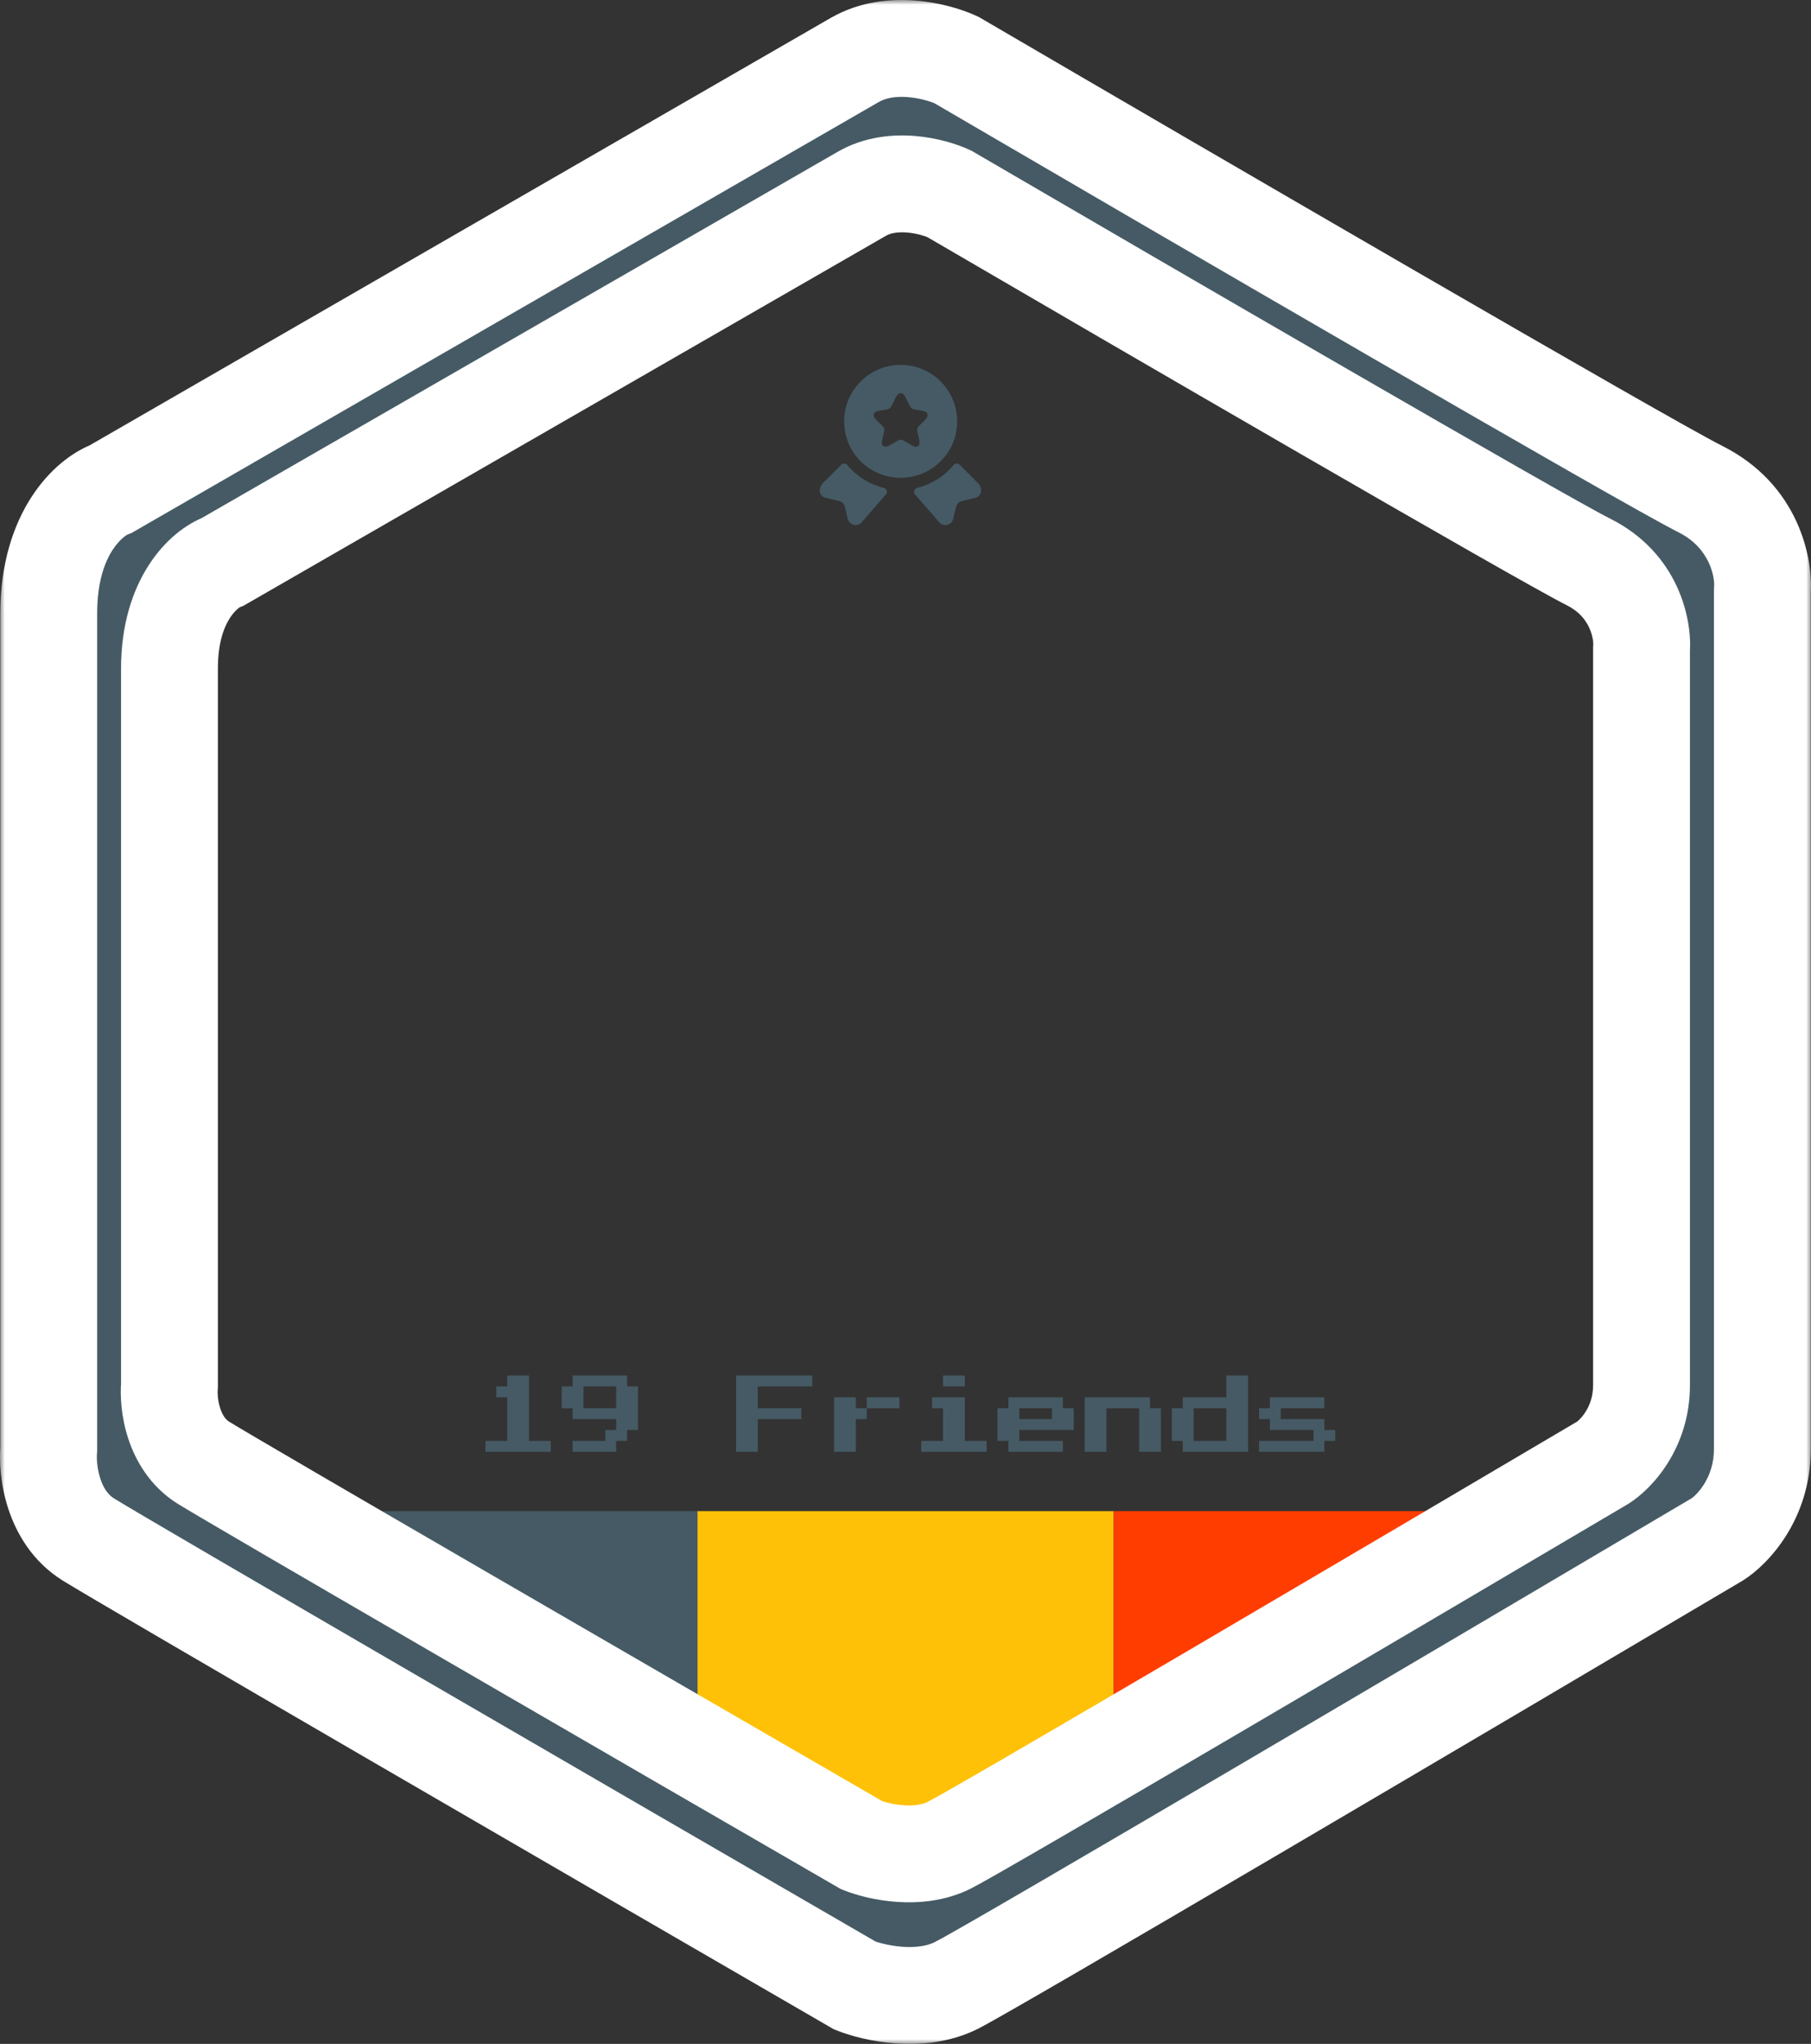 <svg width="187" height="211" viewBox="0 0 187 211" fill="none" xmlns="http://www.w3.org/2000/svg">
<rect x="0" y="0" width="187" height="211" fill="#333333" stroke="none"/>
<path d="M100.708 51.392L99.333 51.717C99.025 51.792 98.783 52.025 98.717 52.333L98.425 53.558C98.267 54.225 97.417 54.433 96.975 53.908L94.483 51.042C94.437 50.988 94.405 50.924 94.39 50.855C94.376 50.786 94.379 50.714 94.4 50.646C94.421 50.579 94.459 50.518 94.51 50.469C94.561 50.42 94.623 50.385 94.692 50.367C96.171 50.007 97.495 49.18 98.467 48.008C98.625 47.817 98.908 47.792 99.083 47.967L100.933 49.817C101.567 50.45 101.342 51.242 100.708 51.392ZM85.25 51.392L86.625 51.717C86.933 51.792 87.175 52.025 87.242 52.333L87.533 53.558C87.692 54.225 88.542 54.433 88.983 53.908L91.475 51.042C91.675 50.808 91.567 50.442 91.267 50.367C89.787 50.007 88.464 49.18 87.492 48.008C87.456 47.963 87.41 47.925 87.359 47.898C87.307 47.87 87.251 47.854 87.193 47.85C87.135 47.846 87.076 47.855 87.021 47.875C86.967 47.895 86.917 47.926 86.875 47.967L85.025 49.817C84.392 50.45 84.617 51.242 85.25 51.392ZM93 37.667C89.775 37.667 87.167 40.275 87.167 43.5C87.167 44.708 87.525 45.817 88.142 46.742C88.594 47.416 89.181 47.988 89.867 48.421C90.553 48.855 91.322 49.14 92.125 49.258C92.408 49.308 92.7 49.333 93 49.333C93.3 49.333 93.592 49.308 93.875 49.258C95.533 49.017 96.958 48.075 97.858 46.742C98.498 45.782 98.838 44.654 98.833 43.5C98.833 40.275 96.225 37.667 93 37.667ZM95.55 43.317L94.858 44.008C94.742 44.125 94.675 44.35 94.717 44.517L94.917 45.375C95.075 46.05 94.717 46.317 94.117 45.958L93.283 45.467C93.199 45.422 93.104 45.398 93.008 45.398C92.912 45.398 92.818 45.422 92.733 45.467L91.9 45.958C91.3 46.308 90.942 46.05 91.1 45.375L91.3 44.517C91.333 44.358 91.275 44.125 91.158 44.008L90.45 43.317C90.042 42.908 90.175 42.5 90.742 42.408L91.633 42.258C91.783 42.233 91.958 42.1 92.025 41.967L92.517 40.983C92.783 40.45 93.217 40.45 93.483 40.983L93.975 41.967C94.042 42.1 94.217 42.233 94.375 42.258L95.267 42.408C95.825 42.5 95.958 42.908 95.55 43.317Z" fill="#455A64"/>
<path d="M50.125 149.875V148.75H52.375V144.25H51.25V143.125H52.375V142H54.625V148.75H56.875V149.875H50.125ZM59.125 149.875V148.75H62.5V147.625H63.625V146.5H59.125V145.375H58V143.125H59.125V142H64.75V143.125H65.875V147.625H64.75V148.75H63.625V149.875H59.125ZM60.25 145.375H63.625V143.125H60.25V145.375ZM76 149.875V142H83.875V143.125H78.25V145.375H82.75V146.5H78.25V149.875H76ZM88.375 145.375H89.5V146.5H88.375V149.875H86.125V144.25H88.375V145.375ZM92.875 144.25V145.375H89.5V144.25H92.875ZM97.375 143.125V142H99.625V143.125H97.375ZM95.125 149.875V148.75H97.375V145.375H96.25V144.25H99.625V148.75H101.875V149.875H95.125ZM104.125 149.875V148.75H103V145.375H104.125V144.25H109.75V145.375H110.875V147.625H105.25V148.75H109.75V149.875H104.125ZM105.25 146.5H108.625V145.375H105.25V146.5ZM112 149.875V144.25H118.75V145.375H119.875V149.875H117.625V145.375H114.25V149.875H112ZM122.125 149.875V148.75H121V145.375H122.125V144.25H126.625V142H128.875V149.875H122.125ZM123.25 148.75H126.625V145.375H123.25V148.75ZM130 149.875V148.75H135.625V147.625H131.125V146.5H130V145.375H131.125V144.25H136.75V145.375H132.25V146.5H136.75V147.625H137.875V148.75H136.75V149.875H130Z" fill="#455A64"/>
<rect x="72" y="156" width="43" height="37" fill="#FFC107"/>
<path fill-rule="evenodd" clip-rule="evenodd" d="M158 156H115V189.742L158 162.701V156ZM118 193L115 191.8V193H118Z" fill="#FF3D00"/>
<path fill-rule="evenodd" clip-rule="evenodd" d="M72 156H29V163.043L72 186.226V156Z" fill="#455A64"/>
<mask id="path-6-outside-1_2436_3783" maskUnits="userSpaceOnUse" x="0" y="0" width="187" height="211" fill="black">
<rect fill="white" width="187" height="211"/>
<path fill-rule="evenodd" clip-rule="evenodd" d="M88.268 6.186L11.437 50.49C9.302 51.267 5.034 54.92 5.034 63.315V149.59C4.84 151.728 5.383 156.586 9.108 158.917C12.834 161.249 63.433 190.591 88.268 204.97C90.208 205.747 95.019 206.835 98.745 204.97C102.47 203.105 152.681 173.491 177.322 158.917C178.874 157.946 181.978 154.72 181.978 149.59V60.983C182.172 58.651 181.163 53.288 175.575 50.49C169.988 47.692 122.027 19.788 98.745 6.186C96.804 5.291 91.993 4.038 88.268 6.186ZM89 20L23 58C21.167 58.667 17.5 61.8 17.5 69V143C17.333 144.833 17.8 149 21 151C24.2 153 67.667 178.167 89 190.5C90.667 191.167 94.8 192.1 98 190.5C101.2 188.9 144.333 163.5 165.5 151C166.833 150.167 169.5 147.4 169.5 143V67C169.667 65 168.8 60.4 164 58C159.2 55.6 118 31.667 98 20C96.333 19.232 92.2 18.158 89 20Z"/>
</mask>
<path fill-rule="evenodd" clip-rule="evenodd" d="M88.268 6.186L11.437 50.49C9.302 51.267 5.034 54.92 5.034 63.315V149.59C4.84 151.728 5.383 156.586 9.108 158.917C12.834 161.249 63.433 190.591 88.268 204.97C90.208 205.747 95.019 206.835 98.745 204.97C102.47 203.105 152.681 173.491 177.322 158.917C178.874 157.946 181.978 154.72 181.978 149.59V60.983C182.172 58.651 181.163 53.288 175.575 50.49C169.988 47.692 122.027 19.788 98.745 6.186C96.804 5.291 91.993 4.038 88.268 6.186ZM89 20L23 58C21.167 58.667 17.5 61.8 17.5 69V143C17.333 144.833 17.8 149 21 151C24.2 153 67.667 178.167 89 190.5C90.667 191.167 94.8 192.1 98 190.5C101.2 188.9 144.333 163.5 165.5 151C166.833 150.167 169.5 147.4 169.5 143V67C169.667 65 168.8 60.4 164 58C159.2 55.6 118 31.667 98 20C96.333 19.232 92.2 18.158 89 20Z" fill="#455A64"/>
<path d="M11.437 50.49L13.148 55.188L13.557 55.039L13.934 54.821L11.437 50.49ZM88.268 6.186L90.765 10.518L90.765 10.518L88.268 6.186ZM5.034 149.59L10.014 150.042L10.034 149.817V149.59H5.034ZM9.108 158.917L6.455 163.156L9.108 158.917ZM88.268 204.97L85.762 209.297L86.074 209.478L86.408 209.611L88.268 204.97ZM177.322 158.917L179.867 163.221L179.921 163.189L179.975 163.156L177.322 158.917ZM181.978 60.983L176.995 60.568L176.978 60.775V60.983H181.978ZM98.745 6.186L101.267 1.869L101.058 1.747L100.839 1.646L98.745 6.186ZM23 58L24.709 62.699L25.118 62.55L25.495 62.333L23 58ZM89 20L86.505 15.667L86.505 15.667L89 20ZM17.5 143L22.48 143.453L22.5 143.227V143H17.5ZM21 151L23.65 146.76L23.65 146.76L21 151ZM89 190.5L86.498 194.829L86.809 195.009L87.143 195.142L89 190.5ZM165.5 151L168.043 155.305L168.097 155.273L168.15 155.24L165.5 151ZM169.5 67L164.517 66.585L164.5 66.792V67H169.5ZM98 20L100.519 15.681L100.311 15.559L100.092 15.459L98 20ZM13.934 54.821L90.765 10.518L85.77 1.855L8.939 46.158L13.934 54.821ZM10.034 63.315C10.034 56.721 13.257 55.148 13.148 55.188L9.726 45.792C5.348 47.386 0.034 53.12 0.034 63.315H10.034ZM10.034 149.59V63.315H0.034V149.59H10.034ZM11.761 154.679C11.185 154.319 10.693 153.669 10.356 152.633C10.007 151.563 9.972 150.5 10.014 150.042L0.055 149.138C-0.098 150.818 0.041 153.253 0.847 155.729C1.664 158.239 3.307 161.185 6.455 163.156L11.761 154.679ZM90.773 200.643C65.856 186.216 15.389 156.95 11.761 154.679L6.455 163.156C10.278 165.548 61.01 194.965 85.762 209.297L90.773 200.643ZM96.506 200.499C95.728 200.889 94.586 201.073 93.192 200.974C91.816 200.876 90.634 200.532 90.127 200.329L86.408 209.611C87.841 210.186 90.036 210.774 92.482 210.948C94.91 211.121 98.036 210.917 100.983 209.441L96.506 200.499ZM174.776 154.614C149.968 169.287 100.023 198.738 96.506 200.499L100.983 209.441C104.916 207.471 155.395 177.695 179.867 163.221L174.776 154.614ZM176.978 149.59C176.978 151.107 176.527 152.297 175.979 153.184C175.7 153.635 175.4 154 175.135 154.27C175.003 154.404 174.888 154.507 174.799 154.58C174.707 154.656 174.66 154.685 174.669 154.679L179.975 163.156C182.664 161.472 186.978 156.793 186.978 149.59H176.978ZM176.978 60.983V149.59H186.978V60.983H176.978ZM173.337 54.961C176.591 56.59 177.072 59.643 176.995 60.568L186.961 61.397C187.272 57.66 185.735 49.986 177.814 46.019L173.337 54.961ZM96.222 10.503C119.365 24.024 167.558 52.067 173.337 54.961L177.814 46.019C172.417 43.316 124.688 15.552 101.267 1.869L96.222 10.503ZM90.765 10.518C91.457 10.119 92.472 9.922 93.767 10.028C95.061 10.134 96.18 10.51 96.65 10.726L100.839 1.646C99.369 0.968 97.112 0.269 94.584 0.062C92.056 -0.146 88.803 0.105 85.77 1.855L90.765 10.518ZM25.495 62.333L91.495 24.333L86.505 15.667L20.505 53.667L25.495 62.333ZM22.5 69C22.5 63.605 25.117 62.55 24.709 62.699L21.291 53.301C17.216 54.783 12.5 59.995 12.5 69H22.5ZM22.5 143V69H12.5V143H22.5ZM23.65 146.76C23.337 146.564 22.996 146.17 22.741 145.388C22.475 144.57 22.452 143.757 22.48 143.453L12.521 142.547C12.382 144.076 12.509 146.263 13.234 148.487C13.97 150.747 15.463 153.436 18.35 155.24L23.65 146.76ZM91.502 186.171C70.087 173.79 26.753 148.699 23.65 146.76L18.35 155.24C21.647 157.301 65.246 182.543 86.498 194.829L91.502 186.171ZM95.764 186.028C95.248 186.286 94.405 186.443 93.279 186.363C92.172 186.284 91.228 186.006 90.857 185.858L87.143 195.142C88.439 195.661 90.395 196.183 92.571 196.337C94.728 196.491 97.552 196.314 100.236 194.972L95.764 186.028ZM162.958 146.695C141.623 159.294 98.757 184.532 95.764 186.028L100.236 194.972C103.644 193.268 147.043 167.706 168.043 155.305L162.958 146.695ZM164.5 143C164.5 144.15 164.16 145.042 163.749 145.705C163.294 146.439 162.828 146.774 162.85 146.76L168.15 155.24C170.619 153.697 174.5 149.476 174.5 143H164.5ZM164.5 67V143H174.5V67H164.5ZM161.764 62.472C163.053 63.116 163.714 63.979 164.084 64.77C164.28 65.189 164.399 65.602 164.463 65.959C164.494 66.136 164.509 66.287 164.515 66.403C164.522 66.523 164.517 66.585 164.517 66.585L174.483 67.415C174.767 64.005 173.369 57.094 166.236 53.528L161.764 62.472ZM95.481 24.319C115.342 35.904 156.773 59.977 161.764 62.472L166.236 53.528C161.627 51.223 120.658 27.429 100.519 15.681L95.481 24.319ZM91.495 24.333C91.925 24.085 92.641 23.921 93.667 24.005C94.693 24.088 95.575 24.388 95.908 24.541L100.092 15.459C98.758 14.845 96.741 14.223 94.483 14.038C92.226 13.853 89.275 14.072 86.505 15.667L91.495 24.333Z" fill="white" mask="url(#path-6-outside-1_2436_3783)"/>
</svg>
